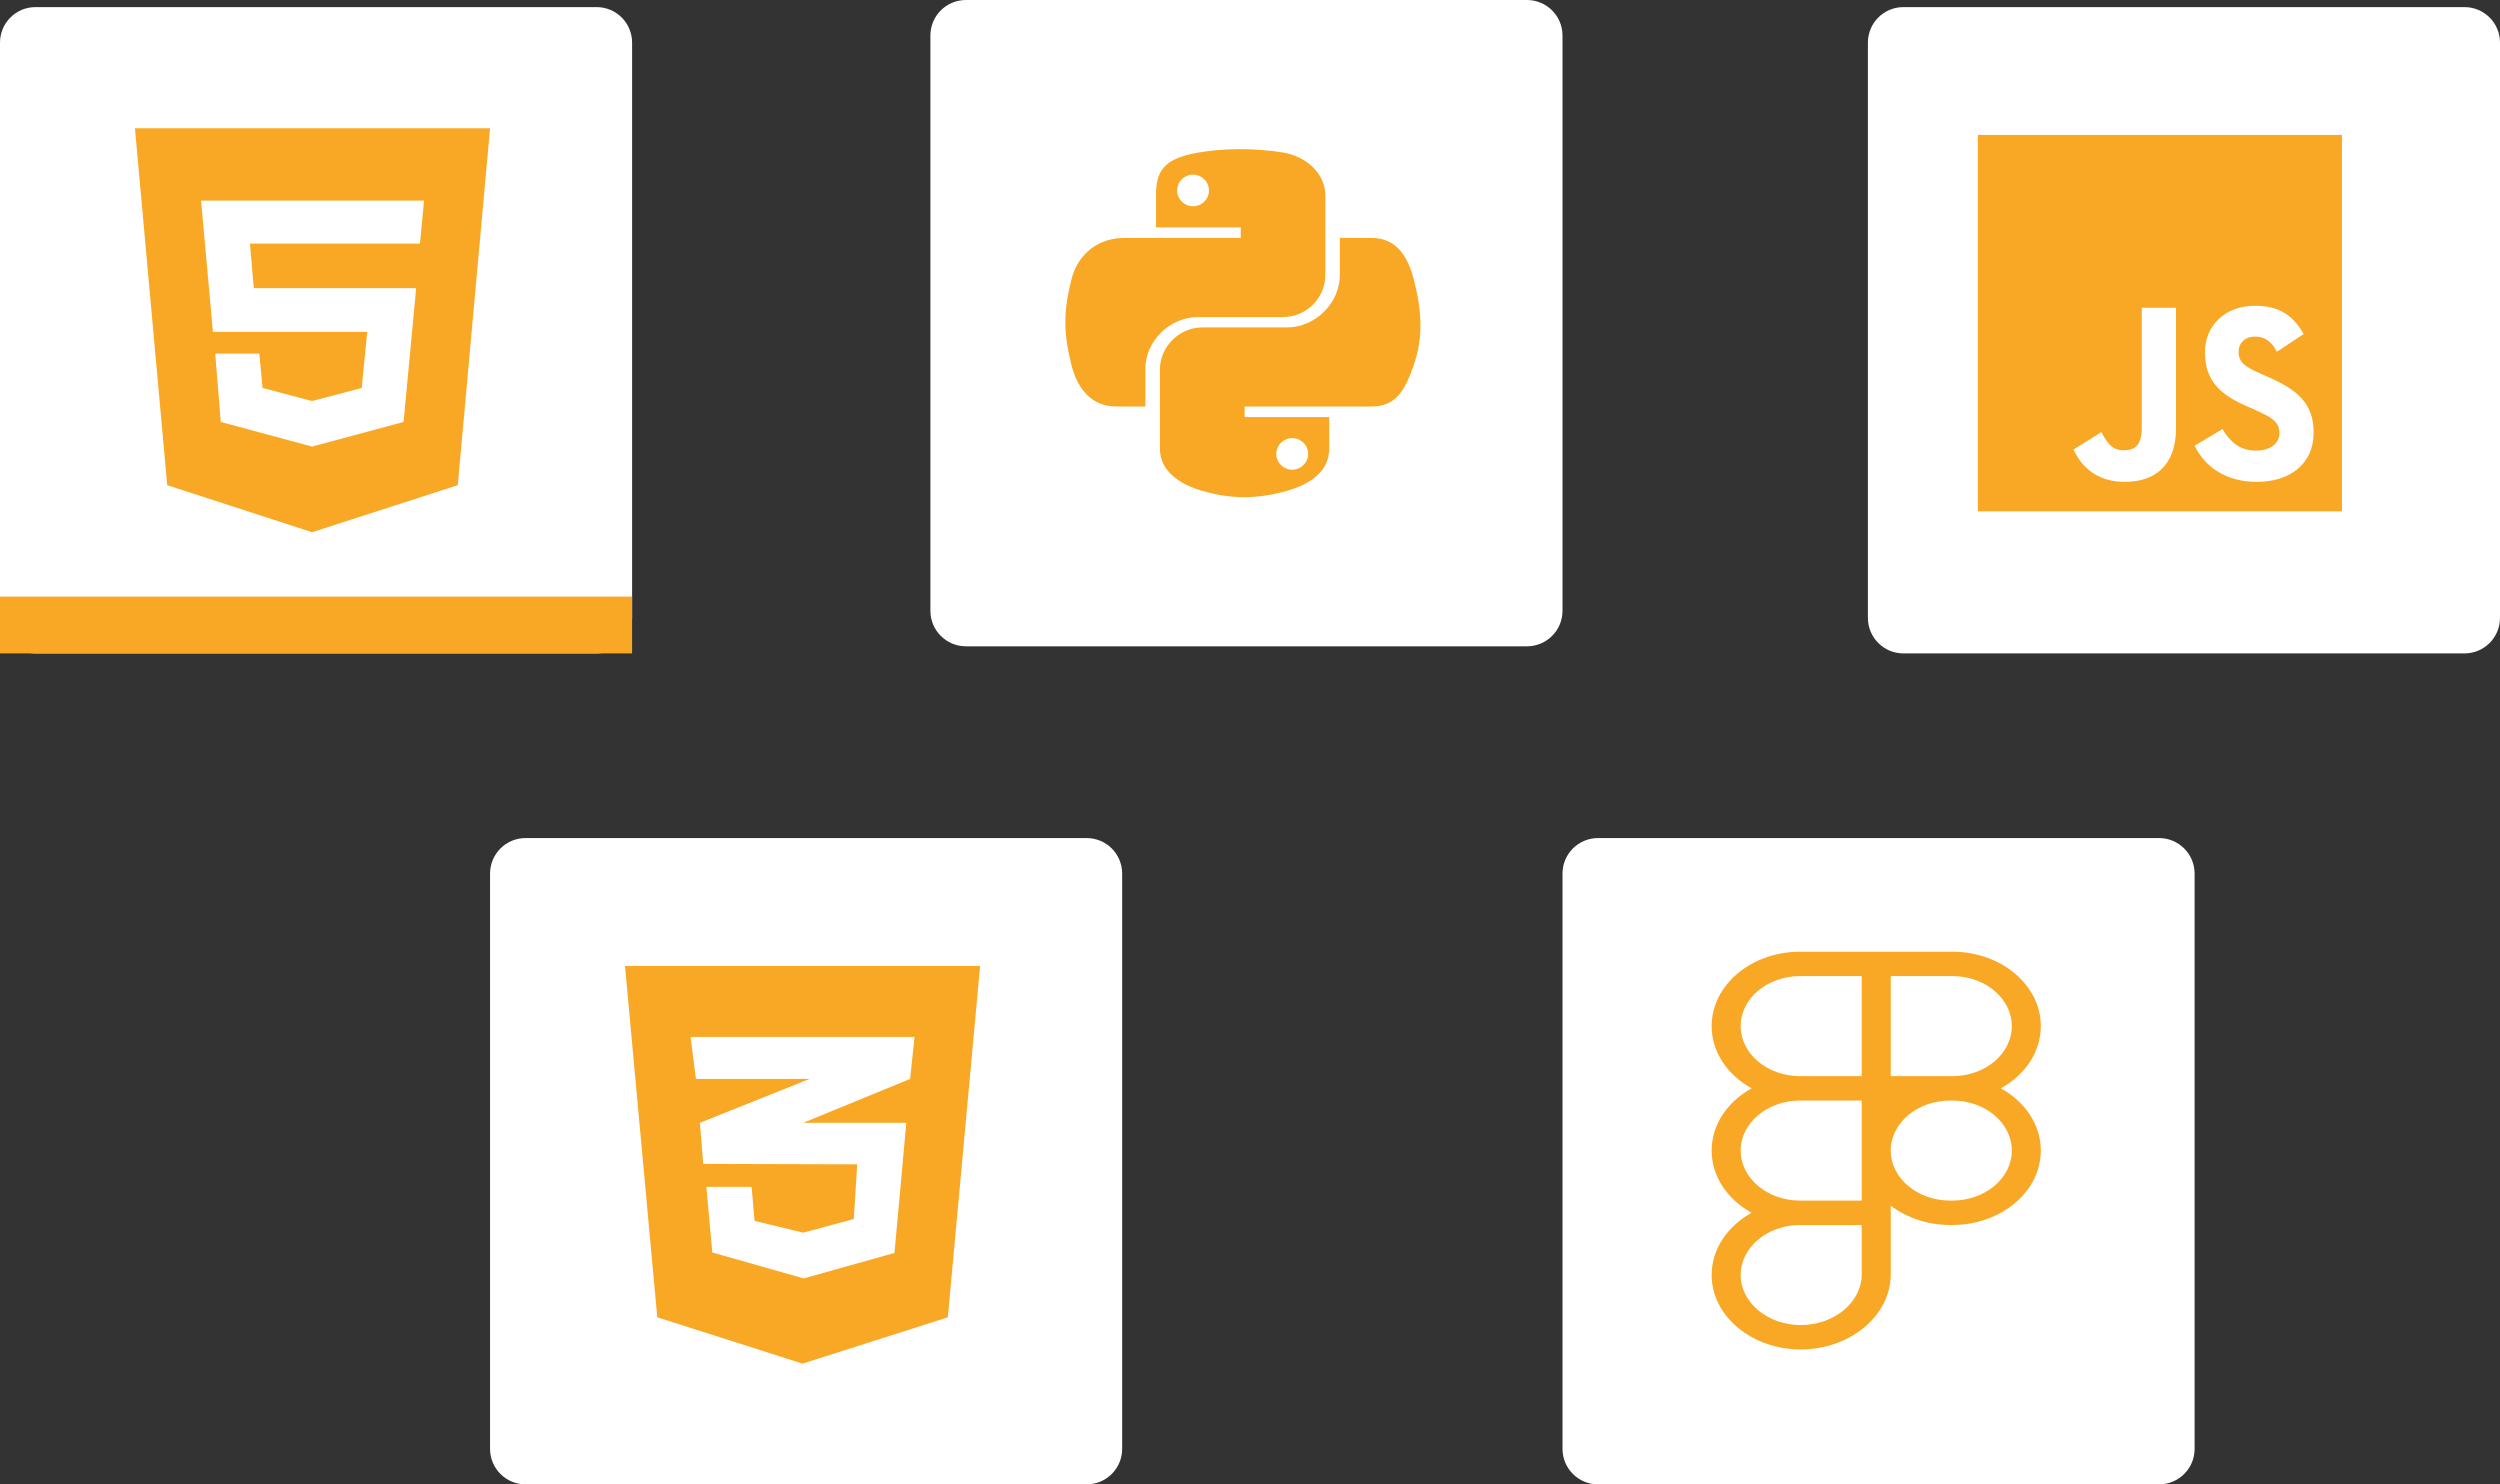 <svg width="352" height="209" viewBox="0 0 352 209" fill="none" xmlns="http://www.w3.org/2000/svg">
<rect x="0" y="0" width="352" height="209" fill="#333333" stroke="none"/>
<path d="M0 6C0 3.239 2.239 1 5 1H84C86.761 1 89 3.239 89 6V87C89 89.761 86.761 92 84 92H5C2.239 92 0 89.761 0 87V6Z" fill="white"/>
<path d="M19 18.062L23.544 68.311L43.935 74.938L64.456 68.311L69 18.062H19ZM59.13 34.3H35.198L35.732 40.571H58.596L56.825 59.411L44.078 62.839V62.877H43.935L31.083 59.411L30.302 49.788H36.513L36.969 54.625L43.935 56.466L50.927 54.625L51.708 46.728H29.977L28.31 28.244H59.703L59.13 34.3Z" fill="#F9A826"/>
<path d="M0 84H89V92H0V84Z" fill="#F9A826"/>
<path d="M263 6C263 3.239 265.239 1 268 1H347C349.761 1 352 3.239 352 6V87C352 89.761 349.761 92 347 92H268C265.239 92 263 89.761 263 87V6Z" fill="white"/>
<path d="M278.479 19V72H329.75V19H278.479ZM306.38 60.335C306.38 65.493 303.451 67.847 299.182 67.847C295.325 67.847 293.093 65.789 291.949 63.293L295.874 60.844C296.63 62.228 297.316 63.399 298.976 63.399C300.555 63.399 301.562 62.761 301.562 60.264V43.335H306.38V60.335ZM317.779 67.847C313.304 67.847 310.409 65.647 309.001 62.761L312.927 60.418C313.957 62.157 315.307 63.447 317.676 63.447C319.668 63.447 320.949 62.417 320.949 60.986C320.949 59.282 319.645 58.679 317.436 57.673L316.234 57.141C312.755 55.615 310.455 53.687 310.455 49.629C310.455 45.89 313.213 43.051 317.505 43.051C320.572 43.051 322.769 44.151 324.348 47.038L320.595 49.522C319.771 47.996 318.878 47.393 317.493 47.393C316.085 47.393 315.193 48.316 315.193 49.522C315.193 51.013 316.085 51.616 318.157 52.551L319.359 53.083C323.456 54.893 325.756 56.751 325.756 60.915C325.756 65.387 322.346 67.847 317.779 67.847Z" fill="#F9A826"/>
<path d="M131 5C131 2.239 133.239 0 136 0H215C217.761 0 220 2.239 220 5V86C220 88.761 217.761 91 215 91H136C133.239 91 131 88.761 131 86V5Z" fill="white"/>
<path d="M199.085 39.43C198.226 36.05 196.596 33.502 193.125 33.502H188.65V38.686C188.65 42.711 185.168 46.102 181.194 46.102H169.275C166.016 46.102 163.315 48.836 163.315 52.041V63.175C163.315 66.347 166.127 68.206 169.275 69.114C173.047 70.197 176.674 70.394 181.194 69.114C184.197 68.261 187.154 66.544 187.154 63.175V58.724H175.246V57.236H193.125C196.596 57.236 197.88 54.863 199.085 51.308C200.335 47.644 200.279 44.122 199.085 39.43ZM181.942 61.688C183.181 61.688 184.185 62.683 184.185 63.908C184.185 65.144 183.181 66.139 181.942 66.139C180.714 66.139 179.699 65.133 179.699 63.908C179.71 62.672 180.714 61.688 181.942 61.688ZM168.728 44.636H180.647C183.962 44.636 186.607 41.956 186.607 38.697V27.552C186.607 24.38 183.884 22.006 180.647 21.471C176.652 20.825 172.31 20.858 168.728 21.481C163.683 22.356 162.768 24.183 162.768 27.563V32.014H174.699V33.502H158.292C154.822 33.502 151.786 35.547 150.837 39.43C149.743 43.881 149.699 46.66 150.837 51.308C151.685 54.764 153.705 57.236 157.176 57.236H161.272V51.899C161.272 48.038 164.676 44.636 168.728 44.636ZM167.98 29.039C166.741 29.039 165.737 28.044 165.737 26.819C165.748 25.583 166.741 24.588 167.98 24.588C169.208 24.588 170.223 25.594 170.223 26.819C170.223 28.044 169.219 29.039 167.98 29.039Z" fill="#F9A826"/>
<path d="M69 123C69 120.239 71.239 118 74 118H153C155.761 118 158 120.239 158 123V204C158 206.761 155.761 209 153 209H74C71.239 209 69 206.761 69 204V123Z" fill="white"/>
<path d="M88 136L92.544 185.475L113 192L133.456 185.475L138 136H88ZM128.768 146L128.143 151.913L113.13 158.075L113.091 158.087H127.609L125.943 176.412L113.156 180L100.292 176.35L99.458 167.112H105.826L106.242 171.9L113.091 173.562L120.214 171.638L120.695 163.938L99.042 163.875V163.862L99.016 163.875L98.547 158.087L113.143 152.25L113.99 151.913H97.987L97.232 146H128.768Z" fill="#F9A826"/>
<path d="M220 123C220 120.239 222.239 118 225 118H304C306.761 118 309 120.239 309 123V204C309 206.761 306.761 209 304 209H225C222.239 209 220 206.761 220 204V123Z" fill="white"/>
<path d="M241 144.477C241 138.691 246.584 134 253.473 134H274.875C281.764 134 287.348 138.691 287.348 144.477C287.348 148.141 285.109 151.366 281.718 153.239C285.109 155.111 287.348 158.336 287.348 162C287.348 167.787 281.764 172.478 274.875 172.478H274.604C271.375 172.478 268.432 171.447 266.217 169.755V179.409C266.217 185.272 260.487 190 253.54 190C246.669 190 241 185.323 241 179.523C241 175.859 243.239 172.634 246.63 170.761C243.239 168.889 241 165.664 241 162C241 158.336 243.239 155.111 246.631 153.239C243.239 151.366 241 148.141 241 144.477ZM262.131 154.955H253.473C248.841 154.955 245.086 158.109 245.086 162C245.086 165.876 248.812 169.021 253.419 169.045C253.437 169.045 253.455 169.045 253.473 169.045H262.131V154.955ZM266.217 162C266.217 165.891 269.972 169.046 274.604 169.046H274.875C279.507 169.046 283.262 165.891 283.262 162C283.262 158.109 279.507 154.955 274.875 154.955H274.604C269.972 154.955 266.217 158.109 266.217 162ZM253.473 172.478C253.455 172.478 253.437 172.477 253.419 172.477C248.812 172.502 245.086 175.647 245.086 179.523C245.086 183.399 248.891 186.568 253.54 186.568C258.264 186.568 262.131 183.348 262.131 179.409V172.478H253.473ZM253.473 137.432C248.841 137.432 245.086 140.586 245.086 144.477C245.086 148.368 248.841 151.523 253.473 151.523H262.131V137.432H253.473ZM266.217 151.523H274.875C279.507 151.523 283.262 148.368 283.262 144.477C283.262 140.586 279.507 137.432 274.875 137.432H266.217V151.523Z" fill="#F9A826"/>
</svg>
